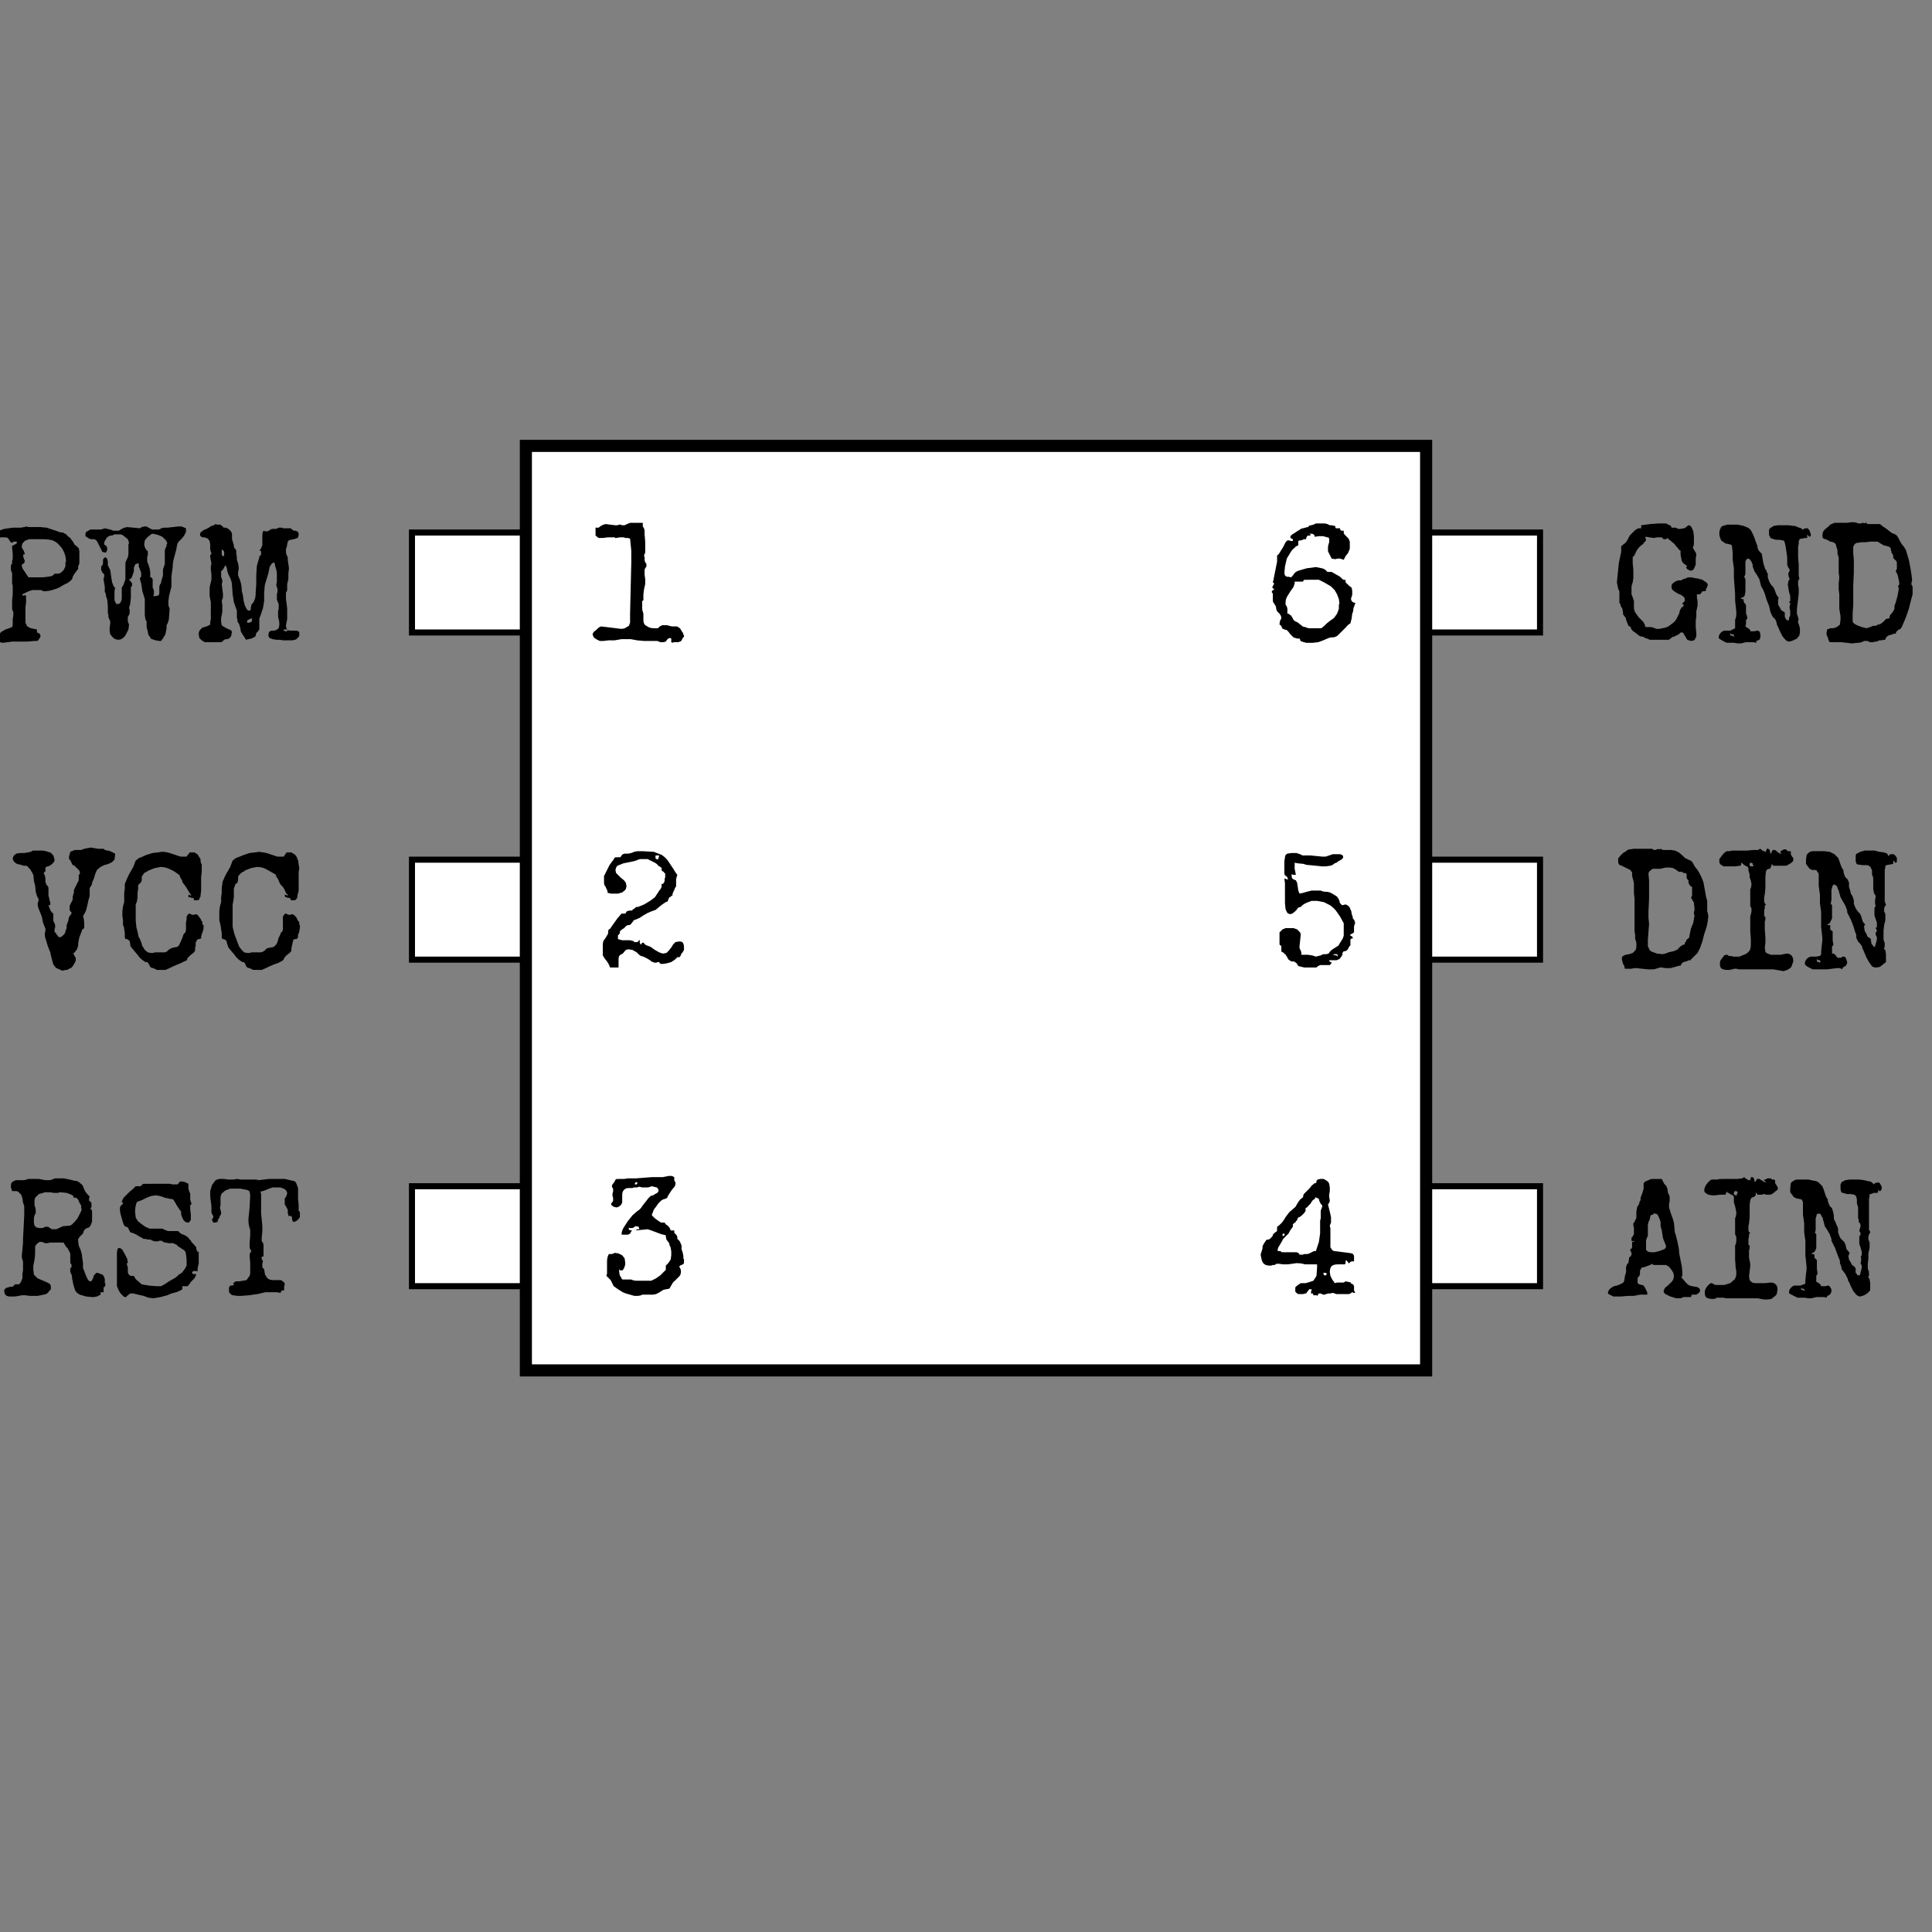 <svg width="90mm" height="90mm" viewBox="0 0 318.9 318.9" xmlns="http://www.w3.org/2000/svg"><rect x="0" y="0" width="318.9" height="318.9" fill="#808080" stroke="none"/><path fill="#fff" stroke="#000" d="M68 87.9h19.8v16.5H68zm0 54h19.8v16.5H68zm0 53.9h19.8v16.5H68zM234.4 87.9h19.8v16.5h-19.8zm0 54h19.8v16.5h-19.8zm0 53.9h19.8v16.5h-19.8z"/><path fill="#fff" stroke="#000" stroke-width="2" d="M86.8 73.6h148.6v152.6H86.8z"/><path d="M112.9 104.8v.3l-.2.2-.2.4q-.1.2-.3.2l-.2.1h-.8l-.2.1-.2-.1v-.2-.1-.1-.2l-.2-.1-.3.1-.2.2-.2.3-.4.1h-.5l-.5-.2h-2.2l-1.1-.1-1.1-.2h-1.5l-1.2.2h-1l-.8.1H99l-.6-.3-.4-.3-.2-.5.2-.4.4-.3.4-.4.4-.2 1.7.2 1.6.2q.5 0 .8-.2l.5-.3.2-.5v-.7-.4-.4l.1-4.2.1-4.2v-2l-.2-2-.4-.1h-.4l-.2-.1h-.7l-.6.1h-.2v-.1h-1.2l-.8.1h-.7l-.5-.4V88v-.5-.4h.5l.4-.3.4-.2.4-.1.7.1.9.1h.3l.3-.1h.2l.3.1h.4l.4-.2.5-.2h2.1v.6l.2.3.1.4v.6l.1 1.2V91.2l-.2.5.1.3v.5l.1.3.2.3v.4l-.2.3-.1.2V94.9l.1.7v.8l-.2.9-.1.8v1l-.2.1v1.4l.2.7V102.3q0 .8.5 1 .5.4 1.2.4h.7l.3-.3.2-.1.2-.1h.8l.8.2h.8q.2 0 .3.2.2 0 .3.2l.3.5q.2.2.2.5z" font-size="27.5" font-family="Special Elite" aria-label="1" style="font-size:27.5px;font-family:'Special Elite'"/><path d="M112.9 156.3v.5l-.3.5-.2.2v.2l-.2.2v.1h-.4l-.4.4-.6.4-.7.2-.6.1h-.4l-.2-.1-.1-.2h-.2l-.3.1H108l-.2-.1q-.2 0-.5-.3l-.5-.3-.6-.3-.4-.1-.3-.2-.4-.4-.7-.4-.6-.1q-.4 0-.6.2l-.4.5-.4.2-.2.2-.1.4V159.7h-1.4l-.2-.5-.3-.5-.4-.5-.3-.5v-.5-.7-.7l.1-.5.3-.4.3-.5q.2-.2.2-.7v-.1l.1-.2q.2 0 .4-.4l.5-.7.5-.7.6-.7.1-.1h.6l.1-.1.1-.2.1-.1.4-.1h.4l.2-.2.3-.2.2-.2h.3l1-.4 1-.6.8-.6.6-.9.1-.2.2-.2.1-.2.1-.2v-.2-.1-.2h.2l.2-.2.1-.3v-.3l.1-.3v-.3-.3l-.2-.2q-.1-.2-.3-.2l-.1-.2v-.2-.2q-.2 0-.3-.2-.2 0-.3-.2l-.2-.2-.3-.2-.6-.3-.6-.3h-1.3l-.8.3-.9.2-1 .2-1 .4q-.3.3-.3.8l.1.4.4.4.4.4.5.4.3.4.1.5q0 .4-.2.7l-.5.4-.7.2h-1.2l-.3-.1h-.2v-.2l-.1-.3-.2-.4q0-.2-.2-.3l-.1-.4v-.5-.7l.5-1 .4-.8.5-.7.2-.2v-.2q.2 0 .2-.2H102.4l.2-.3.2-.2.3-.1h.6l.5-.1.5-.2.5-.1h.8l1.9.1 1.3.5q.5.3 1 .9l1 1.5.3.5.3.4-.2.7v1.2l-.2.3-.1.3-.2.4-.1.3v.2l-.2.1-.2.2q-.2 0-.2.2l-.1.2-.1.3-.3.1-.6.4-.5.4-.6.5-.6.2-.7.3-.7.4-.6.4-.7.3-.3.1-.1.2-.2.2-.1.2-.3.2h-.3l-.3.2-.2.2q-.1.2-.3.2l-.2.2-.2.1-.1.3v.2l-.2.2-.1.1V155l.3.1.4.1h1.3l.4.1q.2 0 .3.2h.4q.3 0 .4-.4l.1.2v.3l.1.2v.1q.2 0 .2-.2l.2-.1h.1l.2.2.2.2.3.1.5.2.7.5.7.4.6.2.6-.1.4-.4.4-.5.3-.5.4-.4.6-.1q.5 0 .6.2.2.3.2.7zm-4.1-15.1h-.6v.1-.1.5l.4.2.1-.3.1-.3z" font-size="27.5" font-family="Special Elite" aria-label="2" style="font-size:27.5px;font-family:'Special Elite'"/><path d="M112.9 207.8v.6q0 .2-.2.3l-.2.1q-.2 0-.4.3.3.3.3.8t-.3.8l-.7.7q-.3.2-.5.6l-.4.7-1 .2-.8.5-.4.2-.5.1H106q-.3.2-.8.2h-.5l-.7-.2-.7-.2-.5-.2-.8-.5-.7-.5-.5-1-.7-.7.1-.4v-.4-.8-.8q0-.7.3-1.2h.5l.5-.2.6.1.6.3.4.5.1.7v.3l-.1.4-.2.4q-.1.2-.3.2h-.2l-.2-.2v.4l.1.6.3.5q0 .2.3.2h1.3q.4.2.9.2h2.4l.8-.4.7-.5.7-.7.2-.2v-.2-.1-.4l.4-.4.4-.6.1-.7v-.6l-.1-.7-.2-.4q0-.3-.2-.5l-.3-.4-.1-.5v-.2l-.8-.2-.8-.3-.8-.3-.6-.2-1 .1-1 .1.3-.2h.3v-.2l-.1-.2-.3-.1h-.2l-.3.2-.2.1h-.3-.2l-.1-.1v.4l.5.1-.3.5q-.2.2-.5.2h-.9q0-.6.3-1.1l.7-1.1.8-1 .8-.7.3-.2.1-.1.2-.2.2-.3.3-.4.4-.5.3-.4.4-.4.4-.1.3-.2.4-.2.2-.3q0-.4-.3-.6l-.8-.2-.6.2h-1l-.4-.1h-.2l-.2.1h-.2-.2-.2l-.2.1h-.7q-.4 0-.7.3-.3.3-.3.8v1.3l-.2.4-.4.3-.3.1-.5-.1-.4-.3v-.3l.2-.2.1-.2v-.3-.2l-.1-.3v-.4l.1-.3v-.5q-.2-.2-.2-.5l.1-.2.3-.4.2-.4.2-.1H103l.7-.1H105l1.3-.1 1.3-.1h1.8l1-.2h.5l.4.2v.6l.1.1.1.2v.2l-.1.4-.5.6-.4.6-.3.5q0 .2-.2.3l-.3.1-.3.1-.3.2-.4.4-.5.7q-.3.3-.4.7l-.2.5q0 .2.2.3l.3.3.4.3.3.2.3.2h.6l.2.3.3.2.2.2.2.3.1.3h.6v.4l.4.4.1.3V204.5q.4.3.5.6l.2.5v.6l.2.6.1.5v.5zm-7.7-12.5v-.1l-.2-.1-.2.2v.2h.3l.1-.2z" font-size="27.5" font-family="Special Elite" aria-label="3" style="font-size:27.5px;font-family:'Special Elite'"/><path d="M223.6 213.4h-.2l-.2-.1h-.1v.1l-.4.2h-2.1l-.6-.2-.4.1h-.2-.1l-.4.1-.3.1h-.2l-.2-.1-.2-.1h-.2-.1l-.1.1-.1.2v.1l-.2-.1h-.5l-.1-.3h-.1-.2v-.3l.1-.3v-.1h-.4l-.2.3-.2.2q0 .2-.2.2l-.4.1h-.8l-.2-.1-.3-.3v-.3-.4l.3-.3.6-.4h.8l.7-.2.6-.2.5-.8.1-1.4v-.5h-2q-.6-.2-1.4-.2l-.7.1-.8.1h-.7l-.7-.1h-.4l-.3.2h-.3l-.3.1h-.4l-.5-.1-.4-.3-.2-.4-.1-.4-.1-.5v-.2l.1-.3.1-.3.1-.4v-.3l.2-.4.2-.3.2-.3.2-.1h.2l.2-.1.2-.2.2-.2.1-.2q0-.2.2-.3l.2-.2.2-.1.1-.2v-.2-.2-.2l.4-.3.4-.4.3-.4.3-.5.6-.8.8-.7q.3-.2.4-.5l.3-.5.3-.4.5-.4v-.2l.1-.3.3-.3.4-.4.3-.3.3-.4.5-.4q.3 0 .3-.2v-.2l.2-.2.4-.1h.6l.5.3q.3.2.4.5l.1.6v.6l-.1.6v.4l.1.5q0 .4-.3.7l.1.4.2.8.2.9v.9l-.2.5.1.5v3.1l.2.3q.1.2.4.3l.8.1.8.1.8.1.6.1.2.2.1.2V208.2h-.4l-.2.1-.2.2h-.1l-.2-.3-.2-.2-.1.2v.3l-.1.2h-1.2q-.7 0-1 .3-.3.3-.3 1l.1.6.3.6.3.4.1.2.4-.1h1.1l.3-.2.5.1.4.1v.2h.2l.2.2.1.2v.7l.2.4zm-5.3-14.2l-.1-.3-.2-.2-.2-.4-.1-.3q0-.2-.2-.2l-.4-.2v.2l-.5.4-.3.5-.4.4q-.1.2-.4.3v.5l-.3.4-.3.3-.4.3q-.2 0-.3.2l-.1.3-.2.2q0 .2-.2.2l-.2.2-.1.1v.4l-.3.4-.2.3-.2.4-.3.3-.3.3-.3.3-.2.4-.3.5-.3.5-.1.3v.3h.4l.3.2h2.3q.3 0 .5.2l.1.2h.5l.3-.1h.5l.3-.1.4-.2.4-.2h.3l.5-1.5.2-1.4v-.7-.7-.3-.4l.1-.4v-.3-.4-.4-.2l.1-.2.1-.3v-.1zm.7 11l-.2-.1h-.4l.1.2v.2h.4l.1-.3zm-7-6.4v-.2h-.1l-.2.1v.3h.2l.2-.2z" font-size="27.5" font-family="Special Elite" aria-label="4" style="font-size:27.5px;font-family:'Special Elite'"/><path d="M223.7 152.2l-.1.4-.1.3v1l-.3.2-.2.1h-.1V154.5h.2l.1.1.1.2v.1h-.2l-.2.2v1h-.1l-.4.7-.3.2h-.2l-.2.1-.1.2q0 .4-.2.6l-.3.4-.5.2h-1.2q0 .2.2.3h.2l-.1.3-.2.2h-1.6l-.2.1-.2.1-.2.2H217h-.1-1.6l-.8-.2q-.2 0-.3-.2l-.1-.2-.2-.2-.3-.2h-.4l-.2-.1-.3-.2-.2-.3q0-.2-.2-.3 0-.2-.2-.3l-.3-.3q-.2 0-.3-.2v-.3-.4-.2h-.1l-.2-.2v-.4-.5-.5-.6l.5-.5.5-.2H213.5l.6.2.4.4q.2.2.2.5l-.1 1-.1.9v.3l.2.4.1.3v.4h1.1l.7.1.6.2.4-.1.4-.1.4-.2h.5l.4-.1.2-.3.3-.3.3-.2.8-.5.5-.8q.3-.4.4-.9v-.9-1.1l-.6-1.1-.7-1q-.4-.5-1-.9l-1-.5-1.1-.2h-.9l-.8.3-.4.2-.3.2-.3.3-.4.1-.3.4-.3.3-.4.3-.4.1-.4-.2-.3-.6-.1-1v-.9-1-.7-.7l-.1-.8.3.1.3.1-.1-.4-.2-.2-.2-.1-.1-.3v-.6-.7-.7l.1-.7q0-.4.4-.6l.7-.1h.8l.6.2.4.2h1.3l1 .1 1 .1h.5l.6-.2.6-.2h1.2l.3.1.2.2V141.6l-.3.3-.4.2-.4.3-.3.1q-.3.3-.7.4l-.8.1h-.6l-1-.1-1-.1q-.6 0-1-.2l-1-.1-.5-.1v1l.2 1h-.4l-.3-.1v.4l.1.3.3.2.3.1.2.4.1.6.1.7.2.5.5-.1.7-.2.8-.2h1.5q.4.2.9.2t1 .3l.8.5.2.3.2.4q0 .3.2.5l.2.2h.2l.3-.1q.3 0 .5.2.3.2.4.6.2.3.2.7l.2.6v.2l.2.2.1.2v.2zm-2.9 5.5l-.1-.2h-.3-.2l-.2.1h.1l.4.1q.2 0 .3.2v-.2z" font-size="27.5" font-family="Special Elite" aria-label="5" style="font-size:27.5px;font-family:'Special Elite'"/><path d="M223.7 99.6l-.3.8q0 .5-.2.9l-.1.8-.2.8q-.4.2-.7.6l-.7.7-.7.7q-.4.3-.8.3-.5 0-.9.2l-.7.3-.8.3-.9.1h-1.1l-.7-.2q-.3-.1-.3-.3 0-.2-.2-.2h-.3l-.3-.1-.3-.1-.3-.3-.3-.3-.2-.3-.3-.3-.4-.1-.4-.2v-.2l-.1-.1-.1-.2-.2-.1v-.1l.1-.6q.2-.2.2-.5l-.1-.3-.2-.3-.3-.3-.2-.3-.1-.6-.3-.5q-.2-.2-.2-.5v-.3-.4-.4l-.2-.3.1-.2.3-.2v-.1l-.2-.1-.1-.1.1-.3.2-.3q0-.2-.2-.3V96v-.1h.1v-.2l.3-1.5.3-1.5v-.3-.4-.1-.2q.3-.2.5-.6l.5-.8.4-.8.3-.3h.3l.3.1H213.4V89l-.2-.1-.2-.1v-.1-.2l.2-.2.1-.1.2-.1.6-.4.5-.3q.2-.2.5-.2l.7-.2h.2v-.2l.4-.1.4-.1.4-.2h1.5l.4.1.4.2h.3l.4.1h.2v.2l.1.2H221.2v.2l.1.1.1.1h.4v.4l.1.2.4.4.3.3.2.5v1.2l-.3.7-.4.5-.3.6-.6-.2h-.4l-.4.1-.6-.1-.2-.4-.2-.4-.2-.4v-.5-.3l.1-.4.1-.3V89q0-.3-.3-.3l-.7-.2h-.7l-.7.1q0-.3-.2-.4l-.2-.1h-.3l-.3-.1.2.1.1.1v.2h-.3q-.2 0-.3.2l-.1.2v.2h-.4l-.2.1-.2.1h-.2-.1l-.2.1v.7l-.2.1-.2.1-.2.2q-.4.3-.7.8l-.6 1-.3 1.3-.1 1.1.1.4.3.2h.3l.4.1.3-.3.2-.3.3-.3.4-.2 1.4-.4 1.5-.2 1 .2q.5.1.9.6h.7l.7.4.7.4.4.4.2.1h.2l.1.1v.2q0 .2.2.3l.4.4.4.3.1.5v.7l-.2.6q0 .3.2.5t.5.2zm-2.6.1l-.1-.8-.3-.8-.4-.7-.6-.6-.5-.3-.7-.4-.8-.4H215.3q-.2.1-.2.3h-1.4v.3l-.2.6-.5.7-.5.8q-.3.5-.3 1v.4l.2.3.1.4v.8h.2l.1.1.3.2.2.3.2.4.2.2.4.2.2.1.2.2.3.2.2.2.4.1.6.2h2.1l.5-.4.4-.4.5-.4.7-.5.5-.7.3-.8v-.8z" font-size="27.5" font-family="Special Elite" aria-label="6" style="font-size:27.5px;font-family:'Special Elite'"/><g aria-label="PWM" style="line-height:125%" font-size="27.5" font-family="Special Elite"><path d="M-.1 88.6l-.1.1h-.2-.1V88.4h.2l.2.2zm3.8 9.6V98zm9.4-6.2v1l-.2.5v.4l-.6.8q-.3.4-.4.9l-.3.3-.4.3-.4.2-.4.2q-.7.5-1.5.7-.8.3-1.7.3l-.4-.2H5.4l-.4.1-.5.2-.6.3q-.2 0-.2.2v.1H4l.2-.1.1.2v1.1l-.1.7v2.6l.3.6.6.3 1 .2v.5l.3.1.2.2.1.3-.1.3q-.2.1-.2.3l-.1.1-.2.1h-.4l-1.2.1H2l-.7.1-.8.1q-.4 0-.6-.2l-.1-.7q0-.4.2-.6.1-.3.4-.4l.5-.3.6-.2.5-.2.1-.3v-.3-.3-.4l.1-.6v-.3-.3l-.1-.2-.1-.2v-.3-.2-1l.1-1v-.7-.6-.2l-.1-.2V96v-.3-.6-.5l-.2-.5v-.5-.3L2 93v-.4l.1-.3v-.9l-.1-.9v-.4l.4-.2.2-.1q.2-.1.2-.3l-.1-.1h-.5q-.1.2-.3.2l-.2-.2-.2-.3-.2-.3-.3-.1H0v-.3-.1-.2-.2l-.2-.1h-.2l.5-.3.6-.2.7-.1.7-.1h1.3L4 87l.4-.1.3.1h2l1 .1.9.3.9.3q.4.2.9.2l.3.2q.2 0 .3.2l.3.3.3.2.2.3.3.4.2.4.4.3.3.3.1.5v1zm-2.2.8q0-.9-.3-1.6-.3-.7-.8-1.2-.4-.5-1.1-.8Q8 89 7 89H4.8l-.5.2q-.2 0-.3.2l-.3.3-.1.4v.3l.2.3.2.4.1.4h-.2l-.1.2.1.4.2.5-.1.3-.2.2-.2.1v.2l.1.4.4.6.4.6.2.3H7l.9-.1.6-.1.2-.1.2-.2.1-.1h.4q.4 0 .7-.2l.4-.4.3-.6v-.7zM30.7 87.6v.2l-.3.6-.4.5-.5.5-.2.3-.1.4-.1.6-.4 1.5q-.2.7-.2 1.5l-.1.7-.1.7V96.8l-.2.8-.2.8-.1.8v.7l.2.6-.1 1.4q0 .6-.4 1.3v.5l-.1.5-.1.5-.3.5-.1.2-.2.2-.1.2h-.3l-.6-.1-.6-.2q-.2 0-.3-.3l-.3-.4-.1-.5-.1-.4-.1-.4v-.5-.4l-.2-.4-.1-.7v-.6-.7-.6-.7l-.2-.7-.2-.6-.1-.7-.1-.6-.2-.7v-.2l.2-.2V95 95v-.5l-.2-.5-.2-.5V93q-.4 0-.6.2l-.2.5v.6l-.2.6-.2.5q-.1.2-.4.2l.1.2.2.2.2.3v.4l-.1.1-.1.1v1.8l-.1.9-.2.8.1.2v.6l-.1.3-.2.3v.8l.2.5-.1.8-.4.8q-.2.4-.5.6-.3.3-.8.3l-.5-.1-.4-.3-.4-.5-.1-.5v-.6l.1-.7v-.3l-.1-.3-.2-.4v-.3l-.1-.5v-.4-.4-.3l-.1-1-.2-.6q0-.4-.2-.7v-.8l-.1-.6-.1-.6v-.2l.1-.3v-.4l-.3-.3-.2-.4v-.4-.2l.2-.2.1-.3v-.6l.1-.2.2-.2q.3 0 .4.3l.1.4v.6l.2.4.2.4.1.7.1.7.1.6.2.5q0 .2.3.4l-.1.6v1.5l.2.4q0 .2.3.2.4 0 .5-.3.2-.3.2-.7v-.6-.5-.6l.3-.5.3-.9v-1-.4-.4-.4-.5l.2-.5.2-.4.1-.5V91v-.4-.4-.3l.1-.3-.2-.6-.5-.4q-.3-.3-.7-.4h-1l-.4.2h-.3l-.4.2-.3.3v.2q-.2 0-.2.2l-.1.3V89.9l.2.1.2.2.1.3v.2l-.1.3-.1.2h-.2l-.4-.1-.3-.6-.3-.6-.2-.4-.2-.3-.3-.2H15l-.3-.1-.3-.2-.3-.2v-.3l.1-.4.4-.2q.2-.2.5-.2h1.6l.6-.2.4.1.5.1.5.2h.9l.5-.3.4-.2.5-.1 1.1.1 1 .1.3-.2.4-.1h.4l.5.3.4.2h1q.3 0 .5-.2l.4-.1h.6l.9-.1.9-.1h.6l.7.3v.4zm-3.1 2.2q0-.4-.3-.7l-.5-.5-.7-.3-.8-.2q-.3 0-.5.2l-.5.4-.4.5-.1.7.1.4.2.4.3.3v.7l-.1.2v.8l.2.5.2.6.1.7v.8h.2l.2.3V97l.2.4v.7l-.1.3h.3l.5-.1q.2-.1.2-.5v-.3-.4-.3l.1-.3.2-.3V96l.3-1v-1l.3-.9v-1-.4-.5-.3l.1-.4.2-.4v-.3zM49.4 104.9q0 .2-.3.4-.1.2-.4.3l-.5.1h-1.4l-.7-.1h-.5l-.6-.1-.5-.2q-.2-.2-.2-.5l.1-.5.4-.2h.4l.4-.1.4-.3.1-.5v-.5l-.1-.5-.1-.4v-.5-.4l.1-.4v-.8l-.3-.7v-.5-.4l.1-.4v-.5l-.2-.6.1-.7v-.7-.6l-.1-.6-.2-.6q0-.4-.2-.6l-.4.3-.3.5-.1.5-.1.5-.3 1-.3 1-.1 1.3v1.3l-.2 1.2-.4 1.2-.2.5V103.9l-.2.3-.3.3-.1.4q0 .2-.3.3l-.4.2-.5.1-.4.1-.3-.5-.4-.6q-.2-.3-.2-.7l-.2-.7-.1-.2-.2-.3v-.3l-.1-.3v-.2-.3-.7l-.5-1.4-.2-1.3-.1-1.4q0-.6-.3-1.3l-.3-.6-.2-.6V94l-.1-.3-.1-.3-.1-.1-.1.2-.2.3v.1l-.2.2-.2.2V95.2l.2.6v.3l-.1.3.1.8.1.8v.6l-.2.6.1.6v1.2l-.1.5-.1.5v.5q0 .6.2.8l.5.3.6.3q.3 0 .5.4l-.1.4q0 .3-.2.5l-.2.2-.3.1h-.2l-.3.1-.2.2-.1.1-.2.1h-2.7l-.5-.3-.4-.4-.1-.6q0-.4.2-.7l.4-.4.7-.2.6-.3v-.4l.1-.5v-.8-.8-.5-.5-.2l-.2-1v-1-.4l.1-.5.1-.4.1-.4v-.9l-.1-.8v-.5l.1-.5-.1-.5-.1-.6v-.3q.2-.1.2-.3l-.1-.2-.1-.4v-.4-.4l-.1-.6-.3-.4-.5-.2h-.4l-.3-.2-.1-.3.1-.3.5-.4.7-.3.6-.4q.3 0 .5-.2l.3-.1.1.1H36.4l.2.2.2.1.1.2h.4q.5.2.7.5.3.2.3.8v.6l.3 1v.2l.1.3q.2.1.3.4v.5l.1.5v.5l.2.6.1.6v.4l-.1.4v.6l.3.7.2.7.1.7v.4l.2.8.1.8.2.8.3.6q.2.3.4.3t.3-.2v-.3l.1-.4q0-.2.2-.3l.2-.3.2-.5.1-.6v-.4l.1-1.4v-1.5l.1-1.5.4-1.4v-.2l.2-.1.1-.2v-.3-.1-.1l-.2-.1v-.2h.1l.3-.7v-.8-.8q0-.5.2-.8l.3.1h.4l.3-.2.4-.2h.7l.4-.2h.6l.1.1H48l.2.2.3.2h.3l.4.2.1.3q0 .5-.2.7l-.6.2-.5.1q-.3 0-.5.3l-.1.5-.1.5-.1.2V91.2l.1.4.2.4v.4l.2 1.4-.1.9v.9l-.2.8v.9q0 .3-.2.5v1.1l.1.7.1.8v1.8l-.2 1q0 .4.2.7.1.2.6.2H49l.4.2v.5zM37 91.6v-.5q-.1-.3-.4-.4v.9q.1.2.4.2v-.2zm10.5 12.5l-.1-.2h-.2-.1-.2l-.1.2.3.1h.2l.2-.1zm-5.9-2h-.1-.1l-.4.2q-.2 0-.2.3v.2h.2l.4-.1q.2-.1.2-.4z"/></g><g aria-label="RST" style="line-height:125%" font-size="27.5" font-family="Special Elite"><path d="M17.4 211.8v.3l-.1.3q-.2 0-.2.2v.7h-.5v.4l-.2.1-.4.2-.5.1h-.3l-1-.1-1-.3q-.5-.2-.8-.7l-.3-1-.2-1q0-.6-.3-1v-.4-.2-.1l.2-.1v-.1-.4q-.2-.1-.2-.4v-.3-.3-.8l-.3-.6q-.1-.3-.4-.5l-.4-.7H8.3l-.5.1h-.4L7 205h-.5l-.4.3-.3.4v.9q0 1.1-.3 2.3v.7l.1.8.6.6.7.3.7.3.6.3q.2.2.2.6v.3l-.2.2-.3.4-.3.2-.4.1-.5.1-.5.1H4.9l-.7-.1h-.6l-.5.1-.6.1h-1l-.4-.1-.3-.3-.1-.4v-.3l.3-.3.3-.1.4-.1H2l.2-.1.2-.2v-.1h.7q.3-.2.4-.5l.2-.5v-.7l.1-.6v-.5-1q-.2-.4-.2-.9l.1-1.1.1-1.1v-.3-.3l.1-1.9.1-2v-.4-.6-.5l-.2-.6-.1-.7-.2-.6-.4-.4q-.2-.2-.5-.2h-.2-.4l-.1-.3-.1-.3v-.2q0-.5.2-.7l.6-.3H4l.7-.2h1.7l1.1.2h.8l.8-.3h1.4l1 .2.8.2q.4 0 .7.2l.6.5.3.7.2.4.3.4.3.3.1.2-.1.2V198.2l.2.1.2.3v.6l-.2.4h.2l.1.4v1.6l-.2.6-.3.4-.3.1-.2.1q-.2 0-.2.2l-.2.2q0 .3-.2.5l-.4.4-.3.4v.4l.1.7.3.7.2.7.1.8.1.7v.8l.2.5.3.8.3.6q.2.3.4.3t.3-.2l.2-.4q0-.3.2-.5l.3-.3q.5 0 .7.2.3 0 .5.3l.2.5v.7zm-4-12.3v-.5l-.3-.5-.2-.5-.3-.3h-.4l-.1-.2v-.1l-.3-.2-.8-.3-1-.1h-.2l-.2.1h-.7l-.6-.1h-.9l-.6.2q-.3 0-.5.2l-.4.4q-.2.2-.2.6v.8q.2.4.2.9v.3l-.2.4-.1.4v.9l.1.4.3.3.5.1h.6q.2-.2.5-.2H8q.1.2.3.2l.2.2h.8l1.1-.5 1.2-.1.3-.2.4-.4.5-.6.3-.6.3-.6.1-.4zM32.8 207.2v1.4q-.2.6-.2 1.3l-.2-.1h-.5l-.2.2q0 .2.2.3h.5l-.1.3-.2.4-.3.3-.2.2-.2.2q0 .2-.2.3l-.2.3h-.5-.4v.5l-.3.2-.7.3-.8.2-.7.3-1.1.3-1.2.2-.8-.1-.8-.3-.9-.2-.8-.2h-.5l-.4.3-.1.1-.2.2h-.2l-.2-.1-.5-.5-.3-.5-.3-.7v-.7-.4-.5-.6-.6-.5-.4-.4-.3-.2-.2-.3-.3-.3l.1-.3v-.2l.3-.1q.2 0 .5.3l.4.7.4.8.1.6v.1h-.2l.1.4.1.3v.8l.1.3.2.2.2.1h.5q.2.5.6.8l.7.6 1.2.2 1.2.1h.8l.7-.4.6-.4.7-.4.5-.3.4-.4.5-.3.4-.5.2-.3.2-.4v-1l-.1-.8q0-.4-.2-.6-.1-.2-.4-.3l-.4-.3q-.3-.1-.5-.4l-.6-.3h-.7l-.6-.1q-.3 0-.6-.3h-.2-.2l-.2.1h-.5l-.4-.1-.4-.2h-.4l-.4-.1h-.3l-.3-.2-.4-.2q-.7-.5-1.5-.7l-.4-.8-.3-.1-.3-.2-.2-.5-.2-.7-.2-.7-.1-.5v-.6q.1-.3.4-.5l.1-.2v-.1q-.2 0-.2-.2l.3-.6.5-.5.5-.5.5-.4.3-.3.2-.2h.8l.2-.2.1-.1.2-.1H28l.5.1h.8l.2-.2.1-.2.3-.1.6.1.6.3v.7l.1.5.2.4v1l.1.4.1.2v.2q-.2 0-.2.2v.7l.1.7v.8q0 .3-.2.4 0 .2-.3.2l-.4-.1-.3-.3-.2-.4-.2-.5v-.5l-.3-.4-.4-.6-.4-.7-.2-.3-.3-.1h-.2l-.4-.1-.5-.1-.5-.2-.4-.1-.5-.1-.8.1-.8.3-.8.4-.8.3q-.3.7-.3 1.6l.1 1 .4.6.5.4.7.5.7.3h2.1l.4.2.5.2H29.4l.3.3.3.2.3.1.4.2.4.3.2.3q.2.1.3.4l.4.4.4.5v.2l.1.3v.2h.3V207.3zM49.5 200v.9l-.2.3-.2.2-.3.2-.3.1-.2-.1-.1-.4v-.3q-.1-.2-.4-.2h-.2v-.1l-.1-.4v-.5l-.2-.4-.3-.5v-.6-.3q0-.2.2-.3l.1-.3.1-.3q0-.3-.2-.5-.1-.2-.4-.3l-.5-.2H45l-.6.2-.7.3-.7.2.1.4v3.2l.1 1 .1 1v1l-.1 1v.5q0 .2.2.3l.1.4V207.4h-.1-.2v.5q.2.1.2.3l-.1.4v.6l.3.3.1.6q0 .3.2.5.1.3.4.5.3.2.9.2H46.4l.4.3q.2.1.2.4l-.1.4V213h-.4l-.2.4-.6-.1h-1.9l-1.3.3-1.4.2-1.3.1h-.6l-.7-.1q-.3 0-.5-.3-.2-.1-.2-.4v-.6l.2-.3h.3l.3-.1v-.2h-.2l.5-.4h.6l.6-.1.6-.1.2-.3.3-.4.1-.4v-.4-1.3l-.1-1.2v-.2l.1-.3.2-.3-.2-.3-.1-.3v-.2-.3-.3l.1-1.1v-.5-.5q-.3-.8-.3-1.7l.2-2 .1-2-.1-.6q-.1-.2-.5-.3l-1-.2H38l-.8.3-.6.5q-.2.3-.2.8v1.2l-.1.3.1.4.1.4v.3l-.2.3-.1.3-.2.3-.1.4-.4.1h-.3l-.2-.4v-.2q.2-.1.2-.3v-.2l-.2-.3-.1-.3v-.3-.4-.3l-.1-.8-.1-.8v-.9l.3-1 .5-.7q.4-.3.8-.3h.7l.7.1h.8l.7-.1.5.1H42.3l.4.1 1.7-.2H47l1.3.3q.4 0 .6.4l.3.8v1.8l.1 1v1z"/></g><g aria-label="VCC" style="line-height:125%" font-size="27.5" font-family="Special Elite"><path d="M19 141.1l-.1.8-.4.4-.6.3-.7.2-.6.3-.6.5-.3.7-.2.7-.3.7q0 .4-.3.7l-.1.2v1.3l-.2.7-.2.9-.2.8-.3.6-.2.3q.2.6.2 1.3v.6q0 .2-.2.2v.1q-.2 0-.2.3l-.4 1-.2 1v.4l-.2.6-.3.4q-.1.2-.3.2l.1.3.1.2.2.3v.5l-.2.4-.3.5-.3.3-.3.1-.3.2h-.3l-.3.1h-.3l-.4-.2-.5-.2-.2-.2-.3-.4-.2-.7-.2-.8-.1-.5-.4-1-.3-1-.1-.3-.1-.4v-.1-.4l.1-.4v-.3l-.4-1-.2-1-.2-.5-.2-.5-.2-.5-.1-.6.2-.7-.3-.6-.2-.7-.1-1-.2-.8-.1-1-.5-.9-.4-.4q-.1-.2-.3-.2h-.4l-.6-.2q-.4 0-.8-.3t-.4-.8l.2-.4.4-.3.6-.1H4l.6-.1.5-.1.3-.2H7l.6.1.6.2q.2 0 .4.3.2.1.3.5l.1.4q0 .3-.2.5l-.3.3-.5.3q-.3 0-.5.2v.6l-.3.3.2.4.1.5v.6l.2.5q.3.2.3.5v1.2l.1.4.1.5.1.2v.5H8l.3.8q.2.4.5.6V152l.2.4.1.3v.4l-.1.3v.4l.3.3q0 .2.2.3l.2.3h.1q.3 0 .5-.2l.3-.3q.2-.2.2-.5l.2-.5v-.5l.3-.8q0-.4.2-.7l.3-.4v-.2l-.2-.2-.1-.2v-.3-.2-.2l.3-.6.2-.4v-.5l.2-.7v-.4l.3-.6.3-.6.2-.4v-.1-.1-.2-.2-.3q.2-.1.2-.3l-.1-.4-.3-.3-.3-.3-.3-.3H12l-.2-.4-.2-.4-.2-.2v-.2-.3l.1-.3.1-.4.2-.1h.1l.4-.2H13.4l.5-.2.5-.1.6-.1.6.1.6.1h.8q.2 0 .3.2l.5.1.4.1.4.2.4.2v.2zM33.6 152.7v.5l-.1.5-.2.5-.1.4v.3l-.3.1q-.3 0-.4.2l-.2.4v.5l-.1.4v.4l-.1.2-.2.2-.4.3-.4.4-.2.2v.2l-.2.2-.3.1-.6.3-.5.2-.7.3-.6.3-.7.3h-1.4l-.6-.3q-.3 0-.5-.2l-.2-.4-.2-.3-.1-.1H24l-.3-.2q-.6-.4-1-1l-1-1.2-.2-.3v-.3l-.1-.4q0-.2-.2-.2-.1-.2-.3-.2h-.2l-.1-.3v-.7l-.1-.6q0-.4-.2-.7v-.8l-.1-.7v-.8l.1-.8.2-.7v-.8-.7l.1-.8v-.7l.3-.7.3-.7.4-.7.4-.7.3-.8q0-.2.3-.4.3-.3.7-.4l.9-.4 1-.3.9-.1.6-.1q.7 0 1.3.2l1.2.4.6.2h1l.2-.3.2-.2.1-.2h.8l.3.2.2.1.1.2.2.3.2.3v.2q0 .4.2.7V144l-.1.7V147l-.1.8v.2l-.2.3v.2l-.3.1h-.2-.1H32v-.1-.2l-.2-.1h-.2l-.2-.1h-.3v-.3-.1h.1l.2.1h.2l-.3-.4-.3-.5-.3-.5-.3-.4-.3-.4q0-.3-.2-.5l-.2-.4q0-.3-.3-.4-.6-.5-1.3-.8-.8-.4-1.6-.4l-1 .2-1 .4-.3.2-.4.2-.2.3-.2.3v.5q0 .3-.2.5l-.2.2-.2.2v.6l-.1.7v.7l-.1.7-.2.5v2.6l.1 1.1.3 1.2q0 .4.3.8l.3.8q0 .3.2.5l.3.5.5.4.5.1h.3l.4-.1h1.6q.4-.1.6-.4l.5-.3.4-.1.5-.1q.3-.1.4-.4l.2-.4.3-.7.2-.6.3-.3.1-.4v-1.2l.1-.6v-.4l.2-.3q.1-.2.3-.2l.2.1.2.1h.3l.3-.1.3.1.3.4.3.4v.2q.2 0 .2.2v.4zM49.5 152.7v.5l-.1.5q0 .3-.2.5v.4l-.1.3-.2.1h-.1q-.3 0-.4.2l-.1.4-.1.5-.1.4v.4l-.1.2-.2.2-.4.3-.4.4-.1.2-.1.2-.2.2-.2.1-.6.3-.6.2-.7.3-.6.3-.7.3h-1.4l-.6-.3q-.3 0-.5-.2l-.2-.4q0-.2-.2-.3l-.1-.1H40l-.3-.2q-.6-.4-1-1l-1-1.2-.1-.3-.1-.3-.1-.4-.1-.2-.4-.2h-.2l-.1-.3v-.7l-.1-.6-.1-.7-.2-.8v-.7-.8l.1-.8.2-.7v-.8l.1-.7v-.8l.1-.7q0-.4.2-.7l.3-.7.4-.7.4-.7.3-.8q0-.2.3-.4.3-.3.7-.4l1-.4.9-.3.9-.1.7-.1 1.2.2 1.2.4.6.2h1q.2-.1.2-.3l.2-.2.1-.2h.8l.3.2.2.1.2.2.2.3.1.3.1.2.1.7.1.6-.1.7V147l-.2.8v.2l-.1.3-.2.2-.1.1H48v-.1l-.1-.2-.1-.1h-.3l-.2-.1h-.2l-.1-.3v-.1h.2l.2.1h.2l-.4-.4-.2-.5-.3-.5-.4-.4-.2-.4-.2-.5-.3-.4q0-.3-.2-.4l-1.4-.8q-.7-.4-1.6-.4l-1 .2-1 .4q-.1.2-.3.2l-.3.2-.3.3-.2.3v.5l-.1.5-.3.2-.1.2-.2.6v1.4l-.1.7-.1.5v3.7l.3 1.2.3.8.3.8.2.5.4.5.4.4.5.1h.4l.3-.1h1.6q.4-.1.7-.4.1-.2.4-.3l.5-.1.5-.1.4-.4.2-.4.2-.7.3-.6q0-.3.2-.3l.2-.4v-1.2-.6-.4l.2-.3q.1-.2.3-.2l.2.1.2.1h.3l.3-.1.3.1.4.4.2.4.1.2.2.2v.4z"/></g><g aria-label="DIN" style="line-height:125%" font-size="27.5" font-family="Special Elite"><path d="M282 151l-.1 1-.2 1-.4 1.2-.3 1.2-.4 1.1-.4.8-.3.3-.3.3-.3.3q-.2.1-.2.3h-.3l-.5.2-.4.1-.3.2-.2.4h-.2l-.4.1-.3.1-.4.1-.4.1h-.8l-.6-.1h-.3l-1 .3h-1l-1.9-.2h-.4l-.4.1h-1.1l-.1-.5-.2-.3-.1-.4-.1-.4q0-.4.2-.5l.4-.2.6-.1.6-.2.4-.4q.2-.2.2-.7v-.6l-.2-.7v-.6l-.1-.6v-.5-.4-.8-.9-1-.9-.9l-.1-.9v-.5-.5-.6l-.1-.5-.2-.7v-.6l-.3-.4-.6-.3-.2-.1-.2-.1-.2-.1-.2-.1q-.6-.1-.6-.7v-.5l.4-.5.4-.4.5-.3q.3-.3.6-.3l.7-.1H272.7l.3.2h.2l.3-.1.3-.1v.1h.2l.1-.1.2.1.2.1h1.3l.7.1.6.3.5.4.5.5.4.2.4.2q.2 0 .3.2.2.1.3.4l.3.5.4.5.3.5.3.6q.4.8.5 1.6l.3 1.7.2.7V150.5l.1.2v.3zm-2.3-1l-.1-1-.5-.9q.2-.1.2-.3v-.4-.4-.4-.2l-.2-.1-.2-.2-.1-.2-.1-.2v-.2-.2l-.2-.2-.1-.2v-.3-.3l-.2-.2h-.3l-.3-.2h-.5l-.4-.3-.5-.3-.5-.1h-.8l-.8.2H272.8l-.4.3q-.3.2-.3.6l.1 1v3l-.1 2.2v1l.1 1-.1 1.3-.1 1.3v1.1l.3.6q.1.2.4.3l.8.3.9.1.5-.1.5-.2.4-.1.5-.1.4-.2q.2 0 .3-.2l.4-.4.5-.3h.2v-.3l.2-.2.1-.3.4-.3.1-.5.1-.5.1-.5.4-1 .2-1.2-.1-.2v-.3-.1l.1-.2v-.2zM296 141.8v.3l-.3.3-.3.2-.2.1q-.2.2-.5.2h-.9-1.1l-.2-.2.1-.1-.2.1v.2l-.1.1v.2q-.1.2-.3.2l-.3.1-.2.3-.1.9v1.9l-.1 1-.1.5v.6q0 .4.3.6l-.2.2v.4l-.1.4v.9q.2.1.2.3v.3l-.1.3v1.3l.1 1.3v.9l-.1.8.1.7q.1.2.4.3l.5.2h1.6l1-.2q.5 0 .8.3.3.4.3.8t-.2.7q0 .3-.3.6l-.5.3-.6.2-.6-.1-1.1-.2H287l-.4-.1h-.3l-.4.1-.4.1h-.4q-.5 0-.9-.2-.3-.2-.3-.7v-.4l.1-.3.3-.4.3-.4.3-.1h.2l.3.2h.3l.4.1h1l1-.4q.4-.2.7-.6.2-.4.2-1v-.4-.4l-.1-1.4v-1.4-1l.2-.8v-.6q-.2-.2-.2-.5v-.2-.2-.6-.6-1q.2-.4.2-.9l-.1-.5-.2-.6v-.5l-.2-.6v-.3l-.1-.3-.4-.2-.3-.2-.3-.3-.1.1v.2l-.1.2h-.1l-.8.1h-1.9l-.5-.3q-.2-.2-.2-.5v-.4l.3-.4.3-.4.3-.3.3-.2h.4l.5-.1H288.4l1-.1h.8l.3-.2.2.1.2.2.3.1.2.1h.1v-.2l.1-.1v-.2h.1q.3 0 .4.2l.1.4v.2q.2 0 .2-.2l.1-.2.1-.2h.4l.5.4.3.2H294.1l-.2-.1v-.2l-.1-.1h.2l.2-.2h.1l.2-.1h.3l.1.1.2.2h.5v.5l.1.2.1.2.2.2v.2zm-6.7 1v-.3l-.3-.1-.2.1v.4l.2.1H289.4v-.3zM313.1 142v.3l-.2.1h-.1l-.1-.2-.1-.1h-.1v.5h-.1-.1l-.2.1h-.2l-.5.1-.2.1v.2l-.1.5V148.8l.2.5v.1l-.2.2v.1l-.1.2v.6q.2.2.2.5v.9l-.2.8-.1.9v1.5l.2.6V156.3l-.1.2v.2l.2.1.1.7V158.8l-.5.4-.5.4-.6.1q-.4 0-.7-.2l-.5-.7-.4-.7-.3-.7-.2-.5-.2-.4q0-.3-.2-.5l-.3-.4q-.2-.1-.3-.4l-.2-.4v-.5l-.2-.5-.3-1-.4-1-.2-.4-.2-.4-.2-.4v-.3l-.3-.8-.4-.7-.4-.7-.2-.7-.1-.4-.2-.4q0-.3-.2-.4l-.3-.2q-.2 0-.3.2l-.1.3-.1.4v1.7l-.1.4v.2l.2.2v2.2l-.2.4-.2.4-.4.2.1.1h.4v.7l.2.2.2.1v1.5l.1.6v.3h-.1l-.1.1v1.2h.3l.2.2.2.2.1.2.2.1h.5q.1-.2.4-.2.3 0 .4.3l.2.6q0 .4-.2.5 0 .2-.2.2l-.3.2-.1.2v.1l-.4-.2h-.5l-.8.1-.8.1h-2.4l-.6-.3-.5-.3-.2-.3q0-.4.3-.8.3-.3.7-.4h.9l.5-.1q.2 0 .3-.3v-.4l.1-1 .1-.9v-.4l-.2-1.8v-.6-.5-1.4l-.2-1.4v-1.4l-.2-1.5v-.3-.9-.8l-.3-.4q0-.2-.3-.2h-.5l-.4-.2-.3-.4-.3-.4v-.7l.1-.8.4-.4q.3-.2.7-.2h1.8l.9.1.8.4.6.6.2.5.2.6.2.5.3.5v.3l.1.3.1.3.1.2.2.2q.2.1.2.3.2.2.2.5v.6l.2.6.1.5.2.3.1.2.1.3.1.3v.6l.2.5.2.4.3.4.3.3.2.4.2.7q.1.4.5.7l-.2.2v.3l.1.6.3.5.1.3q.1.2.4.3l.2.2v.1q.1.1 0 .2l.1.3v.2l.2.2.1.2.2.1h.1v-.2l.1-.2v-.1l.1-.3.1-.4v-.4l-.2-.4v-.4q.2-.1.2-.3l-.1-.2-.1-.2v-.1h.2v-.2-.6l-.2-.6-.2-.6v-.7-.5l.2-.4-.1-.3v-.3-.4l.1-.4v-.2l-.1-.2-.2-.3v-.2l-.1-.4v-1-.7q0-.4-.2-.7v-.6q0-.3-.2-.5 0-.2-.2-.3-.2-.2-.6-.2h-.6l-.7-.1q-.2 0-.3-.2l-.1-.4v-.5-.3q0-.3.2-.4l.6-.3.7-.2h1.6l.8.2.8.1.5.2.2.4.3-.3h.6l.3.3.2.3v.4zm-12.6 16.7l-.1-.2h-.2l-.2-.1-.1-.1V158.7l.2.1h.2l.1.2v-.1z"/></g><g aria-label="GND" style="line-height:125%" font-size="27.5" font-family="Special Elite"><path d="M281.8 96.7v.2l-.2.3v.3l-.3.1h-.2-.1l-.2.3-.2.2h-.3-.2v.6l.1.5v.8l-.2.9v.8l-.1.8v1l.1 1v.4q0 .3-.2.5 0 .2-.2.3l-.5.1-.6-.2-.3-.5-.3-.5q0-.2-.3-.2h-.2l-.3.3-.4.2-.4.2q-.3 0-.4.2l-.2.1-.2.2H272.3l-.4-.2-.4-.1q-.1-.2-.4-.2l-.4-.1-.2-.1-.2-.2-.3-.2-.2-.2q-.2 0-.3-.2l-.2-.2-.1-.2v-.2h-.1l-.1-.1-.2-.1-.2-.5-.2-.5q0-.3-.2-.5l-.3-.4v-.3l-.1-.6-.3-.5q0-.3-.2-.5v-.6-.4-.4-.5l-.2-.4-.1-.5-.1-.5V96 96l.1-1 .1-1 .1-1 .2-1 .2-.9v-1q.2 0 .3-.2l.4-.3.3-.4.2-.4.2-.4.5-.5.4-.4.5-.3h.5v-.3-.2l1.5-.2 1.4-.1h1.2l.6.3q.3.1.3.4H276.6l.4.2h.4l.5-.1q.3 0 .4-.2l.4-.3q.3 0 .5.3l.3.7.1.8v1.2q0 .4-.2.7l.2.3.1.2.2.3.1.3-.1.7v1l-.3.7q-.2.3-.6.3l-.4-.2q-.2-.1-.3-.4l.2-.1-.1-.1-.2-.2-.2-.1-.2-.2-.2-.3-.1-.5-.1-.5v-.4-.1-.2l-.2-.1-.3-.4-.3-.3-.2-.3-.6-.5-.6-.5-.2.2h-.4l-.1-.1-.2-.2h-.8l-.5.1-.7-.1-.6-.1h-.1v.2l.1.3q0 .2-.2.3l-.3.4-.4.3-.3.3-.3.4-.2.4-.2.4q0 .2-.3.3V93l.1 1v1.5l-.1.6-.2.7V98.1l.2.5.2.6v1q0 .6.3 1l.5.7.7.7q.3.4.4.9h.9l.4.1.5.2h.5l1-.2q.6-.2 1-.6.5-.3.8-.8l.5-1q0-.4.3-.8l.1-.2h.2v-.1l.1-.1v-.2l-.2-.1v-.1l.2-.2.2-.2V99q0-.3-.2-.5l-.4-.3-.5-.2-.5-.3-.4-.3q-.2-.2-.2-.6 0-.3.2-.5l.4-.3.5-.2h.5l.3-.2.4-.1.4-.2h.7l.3.1.7.1.7.2.6.4q.3.2.3.6zM298.9 88.1v.3q-.1.2-.3.2v-.1l-.2-.1v-.1l-.1-.1V88.8h-.5l-.2.1h-.4l-.2.2-.1.2v.5l-.1.4V92l.1 1.2V95l.1.5v.1l-.1.1-.1.2v.7l.1.5v.9l-.1.9-.1.8-.1.9v.7l.2.6v.1l.1.2-.1.3V102.8l.1.2.2.7v.7l-.1.5-.4.5-.6.3-.6.2q-.4 0-.7-.3l-.5-.6-.4-.8-.3-.7-.2-.4-.1-.5-.2-.4-.4-.4-.2-.4-.2-.5-.1-.5-.1-.4-.4-1-.3-1-.2-.5-.2-.4-.2-.3-.1-.4-.2-.8-.4-.7-.4-.6-.3-.8v-.3l-.2-.5-.3-.4-.3-.1-.2.1-.2.4v2.1l-.2.4.1.2.1.2v2.1l-.1.5q0 .2-.2.3-.2.2-.5.2l.2.2H287.8V99.2l.1.3.2.2.1.2v1.4q.2.3.2.7v.2l-.2.1V103.1l-.1.2.1.2.2.1.3.2.2.2v.2h.7l.4-.1q.4 0 .5.3l.1.5-.1.6-.3.2-.3.1v.3l-.5-.1H288.2l-.8.2h-.6l-.6-.1H285l-.6-.3-.5-.3q-.2-.1-.2-.3 0-.4.3-.7.2-.3.6-.4h1l.4-.2.4-.2v-.5-.9q.2-.4.2-1v-.3l-.2-1.9v-.5-.6l-.1-1.3-.1-1.4v-1.5l-.2-1.4V92v-.8l-.1-.9q0-.3-.2-.4l-.4-.1-.5-.1-.3-.2-.4-.3-.2-.5-.1-.4v-.2q0-.6.2-.9.1-.3.4-.4l.7-.2H286.8l1 .2.7.3q.4.2.6.6l.3.6.2.5.2.6.2.5.1.3v.2l.1.3.2.3.2.2.2.2.1.6.1.6.1.5.2.6.1.3.2.2v.2l.2.3v.6l.2.6.2.4.2.3.3.3.2.4.3.8.4.6-.1.3v.8l.3.5.2.4.3.2.3.2v.7l.1.2.1.2.2.2h.2l.1-.1v-.2-.1l.2-.4v-.3-.5l-.1-.4v-.3l.1-.4v-.2q-.2 0-.2-.2h.2V99v-.6l-.2-.7-.1-.6-.1-.6.1-.6.2-.3-.1-.3-.1-.3v-.4l.2-.4v-.2l-.2-.3-.1-.2-.1-.3V93v-1l-.1-.7-.1-.7-.1-.6-.1-.4q0-.3-.3-.4l-.6-.1h-.6l-.6-.2q-.2 0-.3-.2l-.2-.4v-.4-.4q0-.2.3-.4l.5-.3.7-.1h1.7l.8.1q.4 0 .7.2l.6.2q.2.1.2.3l.2-.2.4-.1h.3l.3.4.1.3.1.3zM286.2 105v-.2l-.2-.1h-.2l-.2-.2v.4h.2l.2.1.2.1v-.1zM315.7 97.1v1l-.3 1.1-.3 1.2-.4 1.2-.4 1-.4.9-.2.3-.4.2-.3.3-.1.3h-.3l-.5.2q-.3 0-.5.2l-.2.1-.2.4v.1h-.2l-.5.1h-.3l-.4.2h-.3l-.3.1h-.6q-.2-.2-.5-.2h-.4q-.5.3-1 .3l-1 .1-1.8-.2H302l-.2-.4-.1-.4-.2-.4v-.4l.1-.5.5-.2h.5l.6-.2.5-.4.1-.8v-.6l-.1-.6-.1-.6v-.7-.4-.5-.8l-.1-.8v-1l.1-1-.1-.8v-1-.4-.5-.6l-.2-.6v-.6l-.2-.6q0-.3-.2-.5t-.7-.3h-.2l-.1-.2h-.2l-.3-.2q-.6 0-.6-.6l.1-.6.3-.4.5-.4.4-.4.7-.3h2l.8-.1h.4l.5.1.2.1h.6l.2-.2v.1l.2.1.2-.1h.2v.1l.2.1H310.3l.5.4.6.4.5.4.4.3.3.1.4.2.3.4.3.6.3.5.4.5.3.5.5 1.7.3 1.6.1.7.1.7v.4l-.1.3v.3l.1.1.1.3v.2zm-2.2-.9l-.2-1q-.1-.5-.4-.9l.2-.4v-.3-.4-.4l-.1-.2-.2-.2-.1-.1-.2-.2v-.2-.2l-.1-.2-.2-.3V91l-.1-.2v-.3l-.2-.2-.2-.1-.4-.1-.4-.1-.5-.3-.5-.3h-1.2l-.8.1h-.6l-.7.1q-.3 0-.5.3-.2.2-.2.5v1l.1 1v2.1l-.1 2.1v3.3l-.1 1.3v1.2q0 .3.2.5l.5.3.8.3.8.2.6-.2.5-.2h.4l.4-.2.4-.1.4-.3.4-.4q.1-.2.5-.2l.2-.1v-.2l.1-.3.2-.2.3-.4.2-.4v-.5l.2-.5.3-1.1.2-1.1V97l-.1-.2v-.1l.2-.2v-.3z"/></g><g aria-label="AIN" style="line-height:125%" font-size="27.5" font-family="Special Elite"><path d="M280.6 213v.2l-.3.3-.3.2h-.8v.2l-.1.2h-1.3q-.2.2-.5.2h-.6l-1-.3-.8-.4q-.3-.2-.3-.5l.2-.5.6-.5.6-.6q.3-.4.3-.9l-.1-.5-.3-.5-.4-.5-.5-.3h-2q-.2 0-.2-.2l-.7.3-.8.3h-.3l-.1.2-.1.1-.1.3v.5l-.1.3-.2.2-.1.2v.8l.3.2.4.1.3.1.2.3.2.4.2.4v.4h-1.2l-1 .2h-1l-1.1.1H266.3l-.6-.3q-.3-.1-.3-.4l.2-.4.3-.3.5-.3.5-.1.5-.2.4-.2q.2-.1.3-.4l.1-.7.2-.7v-.5-.2-.2l.1-.2v-.1l.2-.3h.1v-.2l.1-.5v-.2l.2-.2.1-.1.1-.2v-.3l-.2-.4v-.2l.2-.1.1-.2v-.1-.3-.3-.2h.2l.1-.1h.1l-.1-.1-.2.1-.2-.1v-.2-.3l.2-.2.2-.4v-.4-.6l-.1-.5v-.3l.2-.2.1-.3.2-.3v-.5-.6l.1-.5q0-.3.2-.5l.2-.4v-.2l.2-.3v-.4l.3-.8.2-.7v-.5-.4l.3-.3.5-.2q.3-.2.7-.2h1.5l.2.4.2.4.3.3.2.4.1.6q0 .3.2.5l.1.4v.6l-.1.6v.5l.3 1 .3.8.2.7.1 1q0 .6.2 1l.3 1.2.2 1 .1 1 .2 1 .2 1 .1 1v.5q0 .2-.2.3l.7.8q.3.4.7.6l.4.1.6.1q.3 0 .5.2.2.1.2.3zm-5.6-7.3l-.1-.3-.2-.5-.2-.5-.1-.6-.1-.7-.2-.7v-.7l-.2-.6-.3-.6q-.2-.2-.7-.2v.2h-.2l-.2.1-.1.1v.1l-.1.5-.2.4-.1.5v1.8l-.2.4-.1.4v1.5l.3.3.5.1h.6l.8-.2.8-.3q.3-.2.3-.5zM293.5 196l-.1.4-.3.2-.2.2-.3.2q-.2.2-.5.2h-.5l-.4-.1h-.1l-.3.1h-.7l-.2-.3h.1-.2v.4l-.2.2-.2.1-.3.1-.2.4-.1.8v2l-.1 1-.1.5v.6q0 .4.3.5l-.2.2v.4l-.1.4v1q.2 0 .2.2v.3l-.1.4v1.3q.2.6.2 1.3l-.1.8-.1.9.1.6.4.4.5.1h1.6l1-.1q.5 0 .8.3.3.3.3.8l-.1.7q-.1.3-.4.5l-.5.4-.6.1h-.6l-1.1-.2H284.9l-.4-.1h-1.1l-.4.2h-.4q-.5 0-.9-.2-.3-.2-.3-.8v-.3l.1-.3.3-.5.3-.3.3-.2h.2l.3.2.3.1h1.4l1-.3.7-.6q.3-.4.3-1v-.4l-.1-.5-.1-1.4v-1.4-.9q.2-.4.2-.9v-.5l-.2-.5v-.2-.3-.6-.5-1q.2-.4.2-1l-.1-.5-.1-.5-.2-.6v-.5-.4q0-.2-.2-.3l-.4-.2-.3-.2q-.2 0-.3-.3v.2l-.1.1v.2l-.2.1h-.8l-.8.1h-.5l-.6-.1-.5-.3q-.2-.2-.2-.5l.1-.4.2-.4.3-.4.3-.3.3-.2h.9l.5-.1H286.8l.8-.1.3-.2.2.2.2.1.3.2H288.9v-.1l.1-.2v-.2h.1q.3 0 .4.2l.1.4v.2l.2-.1.1-.2.1-.2h.4l.5.3.3.2h.1l.2.1-.1-.2-.2-.1v-.2h.2l.2-.1.1-.1h.6l.2.2H292.8l.2.1v.5l.1.1.1.2.2.3v.2zm-6.7 1v-.3l-.3-.1q-.2 0-.3.2v.4h.2v.1h.3v-.1-.2zM310.6 196.2l-.1.3-.2.1h-.1l-.1-.1-.1-.2v.4l-.1.2h-.1-.5l-.5.2h-.2v.3l-.1.5V203q.2.2.2.5l-.2.2v.2l-.1.1v.6l.2.5v.9l-.2.9v.8l-.1.9v.6q0 .4.2.7V210.6l-.1.1v.2l.2.2.1.7v1.2l-.5.5-.5.3-.6.2q-.4 0-.7-.3l-.5-.6-.4-.8-.3-.7q-.2-.2-.2-.5l-.2-.4-.2-.4-.3-.4-.3-.4-.1-.5-.2-.5v-.4l-.4-1-.4-1.1-.2-.4-.2-.4-.2-.4v-.3l-.3-.8-.4-.7-.4-.6-.2-.8-.1-.3q0-.3-.2-.5l-.2-.4-.3-.1-.3.1-.1.4-.1.3V203l-.1.4v.2q.2 0 .2.2v2.1q0 .3-.2.5 0 .2-.2.3l-.4.2.1.1h.2l.2.1V207.6l.2.2.2.2v1.4l.1.7v.2l-.1.1-.1.2v1l.3.1.2.2q.2 0 .2.2l.1.2h.7l.4-.1q.3 0 .4.3.2.2.2.5 0 .4-.2.6l-.2.2-.3.1-.1.3-.4-.1h-1.3l-.8.2h-.5l-.6-.1h-1.2l-.6-.3-.6-.3q-.2-.1-.2-.3 0-.4.3-.7.3-.4.7-.4h.9l.5-.2q.2 0 .3-.2v-.5l.1-1 .1-.8v-.4l-.2-1.9v-.5-.6-1.3l-.2-1.4v-1.5l-.2-1.4v-.4-.8-.9l-.2-.4-.4-.1-.5-.1-.4-.2-.3-.4-.3-.4v-.7l.1-.8q.2-.3.5-.4.2-.2.6-.2h1.8l.9.2q.4 0 .8.3l.6.6.2.5.2.6.2.6.3.5v.3l.1.2.1.3.1.2.2.3q.2 0 .2.2l.2.6.1.6v.5l.3.6.1.3.1.2.1.2.1.3v.6l.2.6.2.4.3.3.3.3.2.4.2.8.5.6-.1.3-.1.2.1.6.3.5.2.4.3.2.2.2.1.2v.7l.2.2.1.2H307v-.1l.1-.2v-.2l.1-.3.1-.4v-.4l-.2-.4.1-.3v-.4-.2l-.1-.2h.1v-.1l.1-.1v-.6l-.2-.7-.2-.6v-.6-.6l.2-.3v-.3l-.2-.3.1-.4.1-.4v-.2l-.1-.3-.2-.2v-.3l-.1-.4v-1-.7l-.2-.7v-.6l-.1-.5-.3-.3-.6-.1h-.6l-.7-.2q-.2 0-.3-.2l-.1-.4v-.4-.4l.2-.4.6-.3.7-.1h1.6l.8.1.8.2q.3 0 .5.2.2.1.2.3l.3-.2.3-.1h.4l.2.3.2.4v.3zM297.9 213l-.1-.2-.2-.1h-.2l-.1-.2v.4h.2l.2.1.1.1v-.1z"/></g></svg>